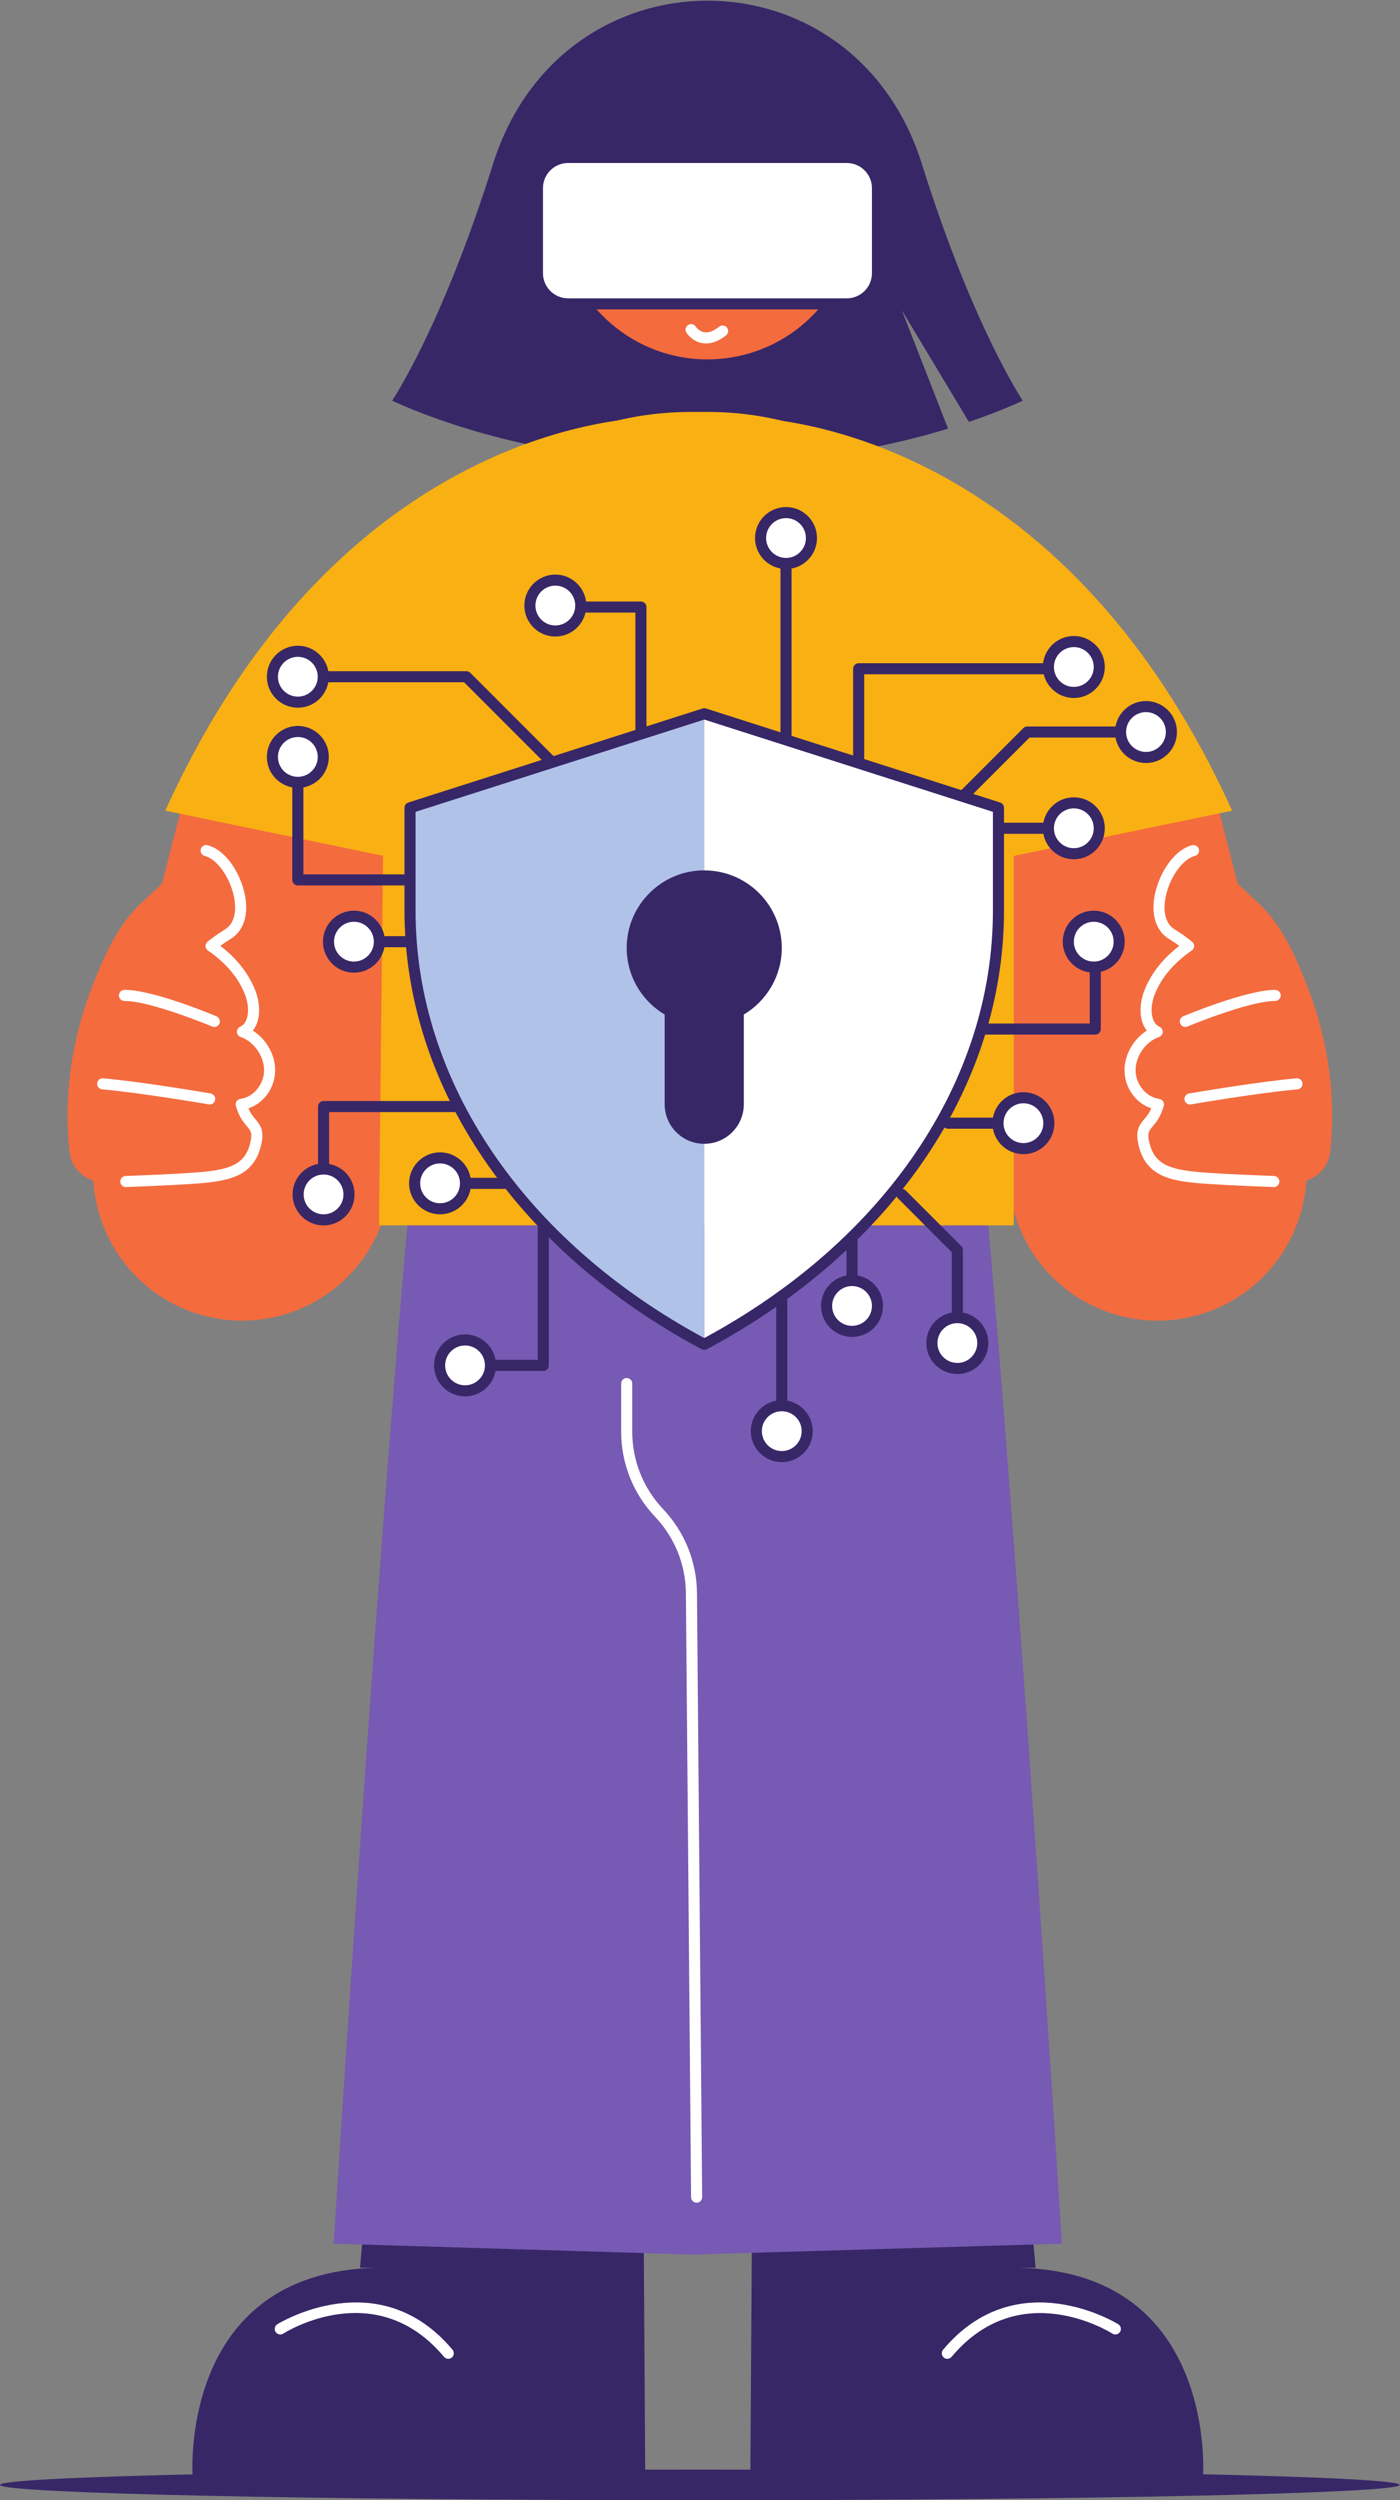 <?xml version="1.0" encoding="UTF-8" standalone="no"?>
<svg
   xmlns:dc="http://purl.org/dc/elements/1.1/"
   xmlns:cc="http://creativecommons.org/ns#"
   xmlns:rdf="http://www.w3.org/1999/02/22-rdf-syntax-ns#"
   xmlns:svg="http://www.w3.org/2000/svg"
   xmlns="http://www.w3.org/2000/svg"
   viewBox="0 0 337 601.667"
   height="601.667"
   width="337"
   xml:space="preserve"
   id="svg2"
   version="1.1"><rect x="0" y="0" width="337" height="601.667" fill="#808080" stroke="none"/><defs
     id="defs6" /><g
     transform="matrix(1.333,0,0,-1.333,0,601.667)"
     id="g10"><g
       transform="scale(0.1)"
       id="g12"><path
         id="path14"
         style="fill:#372767;fill-opacity:1;fill-rule:nonzero;stroke:none"
         d="m 1749.69,3751.95 -121.1,201.5 83.39,-213.6 c -103.6,-31.71 -258.39,-65 -434.5,-56.6 -319.695,-15.3 -569.292,107.1 -569.292,107.1 0,0 89.695,132.9 182.097,427.1 123.395,392.8 650.805,393.9 774.505,0 92.29,-294.2 182.1,-427.1 182.1,-427.1 0,0 -35.61,-17.5 -97.2,-38.4" /><path
         id="path16"
         style="fill:#f46b3e;fill-opacity:1;fill-rule:nonzero;stroke:none"
         d="m 370.395,2137.94 v 0 c 143.929,-36.87 290.496,49.93 327.355,193.87 L 856.633,2952.18 335.406,3085.67 176.527,2465.3 c -36.867,-143.93 49.93,-290.49 193.868,-327.36" /><path
         id="path18"
         style="fill:#f46b3e;fill-opacity:1;fill-rule:nonzero;stroke:none"
         d="m 208.453,2823.51 c 6.887,11.76 14.363,23.05 22.574,33.54 27.871,35.58 67.778,59.84 92.711,98.06 56.762,87.02 151.02,-86.39 84.532,-127.72 -12.274,-7.62 -22.317,-14.84 -30.582,-21.54 30.792,-21.17 56.445,-48.39 70.351,-83.5 10.227,-25.78 9.672,-60.96 -13.672,-71.38 28.141,-9.61 49.512,-40.34 48.988,-70.43 -0.527,-30.1 -22.894,-56.58 -51.269,-60.71 11.871,-42 35.871,-31.96 25.812,-72.76 -11.48,-46.56 -48.332,-54.6 -94.796,-59.11 -23.286,-2.26 -88.098,-5.81 -174.399,-8.49 -31.738,-0.99 -59.355,22.37 -63.008,53.9 -11.879,102.54 4.649,207.52 42.34,303.3 11.387,28.94 24.262,59.22 40.418,86.84" /><path
         id="path20"
         style="fill:#ffffff;fill-opacity:1;fill-rule:nonzero;stroke:none"
         d="m 227.199,2370.65 c -5.355,0 -9.793,4.24 -9.988,9.63 -0.203,5.52 4.113,10.16 9.633,10.36 75,2.71 121.629,5.62 138.773,7.28 49.84,4.83 76.832,14.13 86.059,51.54 4.59,18.65 1.574,22.22 -5.723,30.83 -6.082,7.19 -14.414,17.03 -20.004,36.82 -0.781,2.78 -0.332,5.75 1.235,8.17 1.57,2.42 4.101,4.04 6.953,4.45 23.508,3.42 42.265,25.81 42.707,50.98 0.449,25.85 -18.098,52.56 -42.223,60.8 -3.891,1.33 -6.57,4.9 -6.758,9.01 -0.183,4.11 2.164,7.91 5.918,9.58 16.617,7.42 17.324,36.18 8.449,58.57 -11.949,30.15 -34.402,56.71 -66.726,78.94 -2.598,1.79 -4.203,4.7 -4.324,7.84 -0.129,3.15 1.238,6.18 3.691,8.17 9.207,7.46 19.844,14.96 31.602,22.26 20.074,12.48 19.254,38.97 16.976,53.66 -5.699,36.8 -30.281,72.91 -53.679,78.85 -5.352,1.36 -8.59,6.81 -7.235,12.16 1.36,5.35 6.774,8.61 12.156,7.23 35.043,-8.9 62.356,-55.38 68.524,-95.18 5.156,-33.29 -4.387,-60.15 -26.188,-73.7 -6.824,-4.25 -13.226,-8.54 -19.144,-12.83 29.797,-22.87 50.937,-49.74 62.941,-80.03 9.805,-24.75 10.317,-55.09 -4.265,-73.01 24.25,-15.18 40.781,-43.87 40.285,-72.67 -0.547,-31.08 -20.578,-58.28 -48.235,-67.64 3.895,-9.2 8.465,-14.6 12.614,-19.51 10.211,-12.07 16.418,-21.96 9.875,-48.54 -13.219,-53.57 -56.524,-62.1 -103.547,-66.66 -22.938,-2.23 -77.891,-5.11 -139.985,-7.36 -0.121,0 -0.246,0 -0.367,0" /><path
         id="path22"
         style="fill:#ffffff;fill-opacity:1;fill-rule:nonzero;stroke:none"
         d="m 378.641,2519.74 c -0.563,0 -1.133,0.05 -1.703,0.15 -1.227,0.21 -123.036,21.11 -192.356,27.11 -5.496,0.47 -9.574,5.32 -9.098,10.82 0.477,5.5 5.219,9.68 10.829,9.1 70.156,-6.07 192.781,-27.11 194.011,-27.32 5.446,-0.94 9.098,-6.11 8.16,-11.55 -0.836,-4.88 -5.062,-8.31 -9.843,-8.31" /><path
         id="path24"
         style="fill:#ffffff;fill-opacity:1;fill-rule:nonzero;stroke:none"
         d="m 387.023,2659.68 c -1.285,0 -2.593,0.25 -3.851,0.77 -1.109,0.47 -110.832,46.09 -157.484,46.09 -0.317,0 -0.633,-0.02 -0.911,0 -5.472,0 -9.937,4.4 -10,9.89 -0.062,5.52 4.368,10.05 9.887,10.11 50.254,0.96 161.516,-45.67 166.223,-47.63 5.093,-2.13 7.5,-7.99 5.371,-13.08 -1.606,-3.84 -5.324,-6.15 -9.235,-6.15" /><path
         id="path26"
         style="fill:#f46b3e;fill-opacity:1;fill-rule:nonzero;stroke:none"
         d="m 2157.13,2137.94 v 0 c -143.93,-36.87 -290.5,49.93 -327.35,193.87 l -158.89,620.37 521.22,133.49 L 2351,2465.3 c 36.86,-143.93 -49.93,-290.49 -193.87,-327.36" /><path
         id="path28"
         style="fill:#372767;fill-opacity:1;fill-rule:nonzero;stroke:none"
         d="M 2527.52,27.648 C 2527.52,12.379 1961.72,0 1263.76,0 565.809,0 0.004,12.379 0.004,27.648 0.004,42.922 565.809,55.289 1263.76,55.289 c 697.96,0 1263.76,-12.367 1263.76,-27.641" /><path
         id="path30"
         style="fill:#372767;fill-opacity:1;fill-rule:nonzero;stroke:none"
         d="m 1870.07,419.629 -18.85,216.269 -492.45,-1.148 -3.78,-595.281 817.4,2.852 c 0,0 26.95,369.602 -332.32,377.309" /><path
         id="path32"
         style="fill:#ffffff;fill-opacity:1;fill-rule:nonzero;stroke:none"
         d="m 1710.7,255.25 c -2.27,0 -4.55,0.77 -6.42,2.34 -4.23,3.539 -4.79,9.851 -1.24,14.09 133.43,159.218 314.61,47.121 316.42,45.98 4.65,-2.961 6.03,-9.129 3.08,-13.801 -2.96,-4.668 -9.14,-6.027 -13.8,-3.097 -6.8,4.308 -168.3,103.758 -290.37,-41.93 -1.98,-2.352 -4.81,-3.582 -7.67,-3.582" /><path
         id="path34"
         style="fill:#372767;fill-opacity:1;fill-rule:nonzero;stroke:none"
         d="m 650.129,419.629 18.844,216.269 492.457,-1.148 3.78,-595.281 -817.401,2.852 c 0,0 -26.942,369.602 332.32,377.309" /><path
         id="path36"
         style="fill:#ffffff;fill-opacity:1;fill-rule:nonzero;stroke:none"
         d="m 809.492,255.25 c -2.855,0 -5.691,1.23 -7.668,3.582 -122.324,145.988 -283.554,46.25 -290.355,41.93 -4.66,-2.961 -10.848,-1.571 -13.801,3.09 -2.957,4.668 -1.578,10.847 3.086,13.808 1.809,1.141 182.949,113.27 316.402,-45.98 3.543,-4.239 2.989,-10.551 -1.246,-14.09 -1.871,-1.57 -4.148,-2.34 -6.418,-2.34" /><path
         id="path38"
         style="fill:#775ab3;fill-opacity:1;fill-rule:nonzero;stroke:none"
         d="m 1917.69,463.148 c -86.98,1361.612 -136.7,1877.002 -136.7,1877.002 h -508.77 -24.23 -508.775 c 0,0 -49.727,-515.39 -136.699,-1877.002 L 1243.6,443.641 c -0.01,-0.231 -0.01,-0.403 -0.01,-0.403 l 674.1,19.91" /><path
         id="path40"
         style="fill:#f9b012;fill-opacity:1;fill-rule:nonzero;stroke:none"
         d="m 1181.76,3759.94 c 0,0 -556.768,10.99 -883.268,-709.8 l 598.035,-123.94 285.233,833.74" /><path
         id="path42"
         style="fill:#f9b012;fill-opacity:1;fill-rule:nonzero;stroke:none"
         d="m 1341.67,3759.94 c 0,0 556.77,10.99 883.27,-709.8 l -598.03,-123.94 -285.24,833.74" /><path
         id="path44"
         style="fill:#f9b012;fill-opacity:1;fill-rule:nonzero;stroke:none"
         d="m 1278.19,3769.95 h -31.15 c -305.153,0 -552.524,-240.32 -552.524,-536.77 L 684.359,2301.47 H 1830.71 v 931.71 c 0,296.45 -247.38,536.77 -552.52,536.77" /><path
         id="path46"
         style="fill:#372767;fill-opacity:1;fill-rule:nonzero;stroke:none"
         d="M 930.813,2367.35 H 794.684 c -5.524,0 -10,4.48 -10,10 0,5.53 4.476,10 10,10 h 136.129 c 5.523,0 10,-4.47 10,-10 0,-5.52 -4.477,-10 -10,-10" /><path
         id="path48"
         style="fill:#ffffff;fill-opacity:1;fill-rule:nonzero;stroke:none"
         d="m 748.746,2377.35 c 0,-25.36 20.567,-45.93 45.938,-45.93 25.371,0 45.937,20.57 45.937,45.93 0,25.38 -20.566,45.94 -45.937,45.94 -25.371,0 -45.938,-20.56 -45.938,-45.94" /><path
         id="path50"
         style="fill:#372767;fill-opacity:1;fill-rule:nonzero;stroke:none"
         d="m 794.684,2413.29 c -19.813,0 -35.938,-16.12 -35.938,-35.94 0,-19.81 16.125,-35.93 35.938,-35.93 19.816,0 35.937,16.12 35.937,35.93 0,19.82 -16.121,35.94 -35.937,35.94 z m 0,-91.87 c -30.844,0 -55.938,25.09 -55.938,55.93 0,30.85 25.094,55.94 55.938,55.94 30.847,0 55.937,-25.09 55.937,-55.94 0,-30.84 -25.09,-55.93 -55.937,-55.93" /><path
         id="path52"
         style="fill:#f46b3e;fill-opacity:1;fill-rule:nonzero;stroke:none"
         d="m 1011.78,4108.25 c 1.83,-21.04 6.05,-41.25 12.41,-60.43 37.76,-114.88 150.62,-192.91 276.38,-182 106.19,9.23 192.42,79.32 227.1,172.95 13.36,35.75 19.13,75.11 15.61,115.61 -12.71,146.52 -142,255.03 -288.78,242.3 -146.77,-12.74 -255.441,-141.91 -242.72,-288.43" /><path
         id="path54"
         style="fill:#ffffff;fill-opacity:1;fill-rule:nonzero;stroke:none"
         d="m 1275.14,3893.59 c -2.35,0 -4.69,0.2 -7,0.59 -18.23,3.14 -27.59,17.41 -28.6,19.03 -2.92,4.68 -1.49,10.85 3.19,13.78 4.66,2.91 10.8,1.51 13.74,-3.13 0.21,-0.31 5.73,-8.45 15.26,-10 7.93,-1.27 16.97,2.1 26.98,10.04 4.31,3.46 10.62,2.72 14.06,-1.6 3.43,-4.33 2.71,-10.62 -1.62,-14.05 -12.26,-9.75 -24.35,-14.66 -36.01,-14.66" /><path
         id="path56"
         style="fill:#f46b3e;fill-opacity:1;fill-rule:nonzero;stroke:none"
         d="m 2319.07,2823.51 c -6.88,11.76 -14.36,23.05 -22.57,33.54 -27.87,35.58 -67.78,59.84 -92.71,98.06 -56.77,87.02 -151.02,-86.39 -84.53,-127.72 12.27,-7.62 22.31,-14.84 30.58,-21.54 -30.79,-21.17 -56.45,-48.39 -70.36,-83.5 -10.22,-25.78 -9.67,-60.96 13.68,-71.38 -28.15,-9.61 -49.52,-40.34 -49,-70.43 0.53,-30.1 22.9,-56.58 51.27,-60.71 -11.86,-42 -35.86,-31.96 -25.81,-72.76 11.49,-46.56 48.33,-54.6 94.81,-59.11 23.28,-2.26 88.09,-5.81 174.39,-8.49 31.74,-0.99 59.36,22.37 63.01,53.9 11.87,102.54 -4.65,207.52 -42.34,303.3 -11.38,28.94 -24.26,59.22 -40.42,86.84" /><path
         id="path58"
         style="fill:#ffffff;fill-opacity:1;fill-rule:nonzero;stroke:none"
         d="m 2300.32,2370.65 c -0.12,0 -0.24,0 -0.37,0 -62.09,2.25 -117.03,5.13 -139.98,7.36 -47.03,4.56 -90.33,13.09 -103.53,66.66 -6.55,26.58 -0.35,36.48 9.86,48.55 4.15,4.9 8.72,10.3 12.62,19.5 -27.66,9.36 -47.69,36.56 -48.23,67.64 -0.51,28.8 16.03,57.49 40.27,72.67 -14.58,17.92 -14.07,48.26 -4.26,73.01 12,30.29 33.14,57.16 62.94,80.03 -5.91,4.29 -12.31,8.58 -19.14,12.82 -21.81,13.56 -31.35,40.42 -26.19,73.71 6.17,39.8 33.49,86.28 68.52,95.18 5.36,1.35 10.8,-1.87 12.16,-7.23 1.36,-5.35 -1.88,-10.8 -7.23,-12.16 -23.4,-5.94 -47.98,-42.05 -53.69,-78.85 -2.27,-14.68 -3.09,-41.18 16.99,-53.66 11.77,-7.32 22.41,-14.81 31.59,-22.27 2.45,-1.98 3.82,-5.01 3.69,-8.16 -0.13,-3.14 -1.73,-6.05 -4.33,-7.84 -32.32,-22.23 -54.77,-48.79 -66.71,-78.94 -8.88,-22.39 -8.18,-51.15 8.44,-58.57 3.76,-1.67 6.11,-5.48 5.92,-9.58 -0.19,-4.11 -2.87,-7.68 -6.76,-9.01 -24.13,-8.25 -42.67,-34.95 -42.21,-60.8 0.44,-25.17 19.2,-47.56 42.7,-50.98 2.85,-0.41 5.38,-2.03 6.95,-4.45 1.58,-2.42 2.03,-5.4 1.23,-8.17 -5.59,-19.79 -13.92,-29.63 -20,-36.82 -7.29,-8.61 -10.32,-12.18 -5.72,-30.83 9.22,-37.41 36.21,-46.71 86.06,-51.54 17.15,-1.66 63.78,-4.57 138.77,-7.28 5.51,-0.2 9.83,-4.84 9.63,-10.36 -0.2,-5.39 -4.63,-9.63 -9.99,-9.63" /><path
         id="path60"
         style="fill:#ffffff;fill-opacity:1;fill-rule:nonzero;stroke:none"
         d="m 2148.89,2519.74 c -4.78,0 -9,3.43 -9.84,8.3 -0.94,5.45 2.71,10.62 8.15,11.56 1.23,0.21 123.86,21.25 194.02,27.32 5.56,0.61 10.34,-3.6 10.82,-9.1 0.48,-5.5 -3.59,-10.35 -9.1,-10.82 -69.33,-6 -191.12,-26.9 -192.34,-27.11 -0.58,-0.1 -1.15,-0.15 -1.71,-0.15" /><path
         id="path62"
         style="fill:#ffffff;fill-opacity:1;fill-rule:nonzero;stroke:none"
         d="m 2140.5,2659.68 c -3.91,0 -7.63,2.31 -9.23,6.15 -2.13,5.09 0.28,10.95 5.37,13.08 4.68,1.95 114.54,47.63 165.29,47.63 0.31,0 0.62,0 0.93,0 5.52,-0.06 9.95,-4.59 9.89,-10.11 -0.07,-5.53 -4.88,-9.63 -10.12,-9.89 -0.26,0 -0.53,0 -0.79,0 -46.68,0 -156.38,-45.62 -157.48,-46.09 -1.26,-0.52 -2.57,-0.77 -3.86,-0.77" /><path
         id="path64"
         style="fill:#372767;fill-opacity:1;fill-rule:nonzero;stroke:none"
         d="m 1419.4,3174.97 c -5.53,0 -10,4.48 -10,10 v 332.45 c 0,5.53 4.47,10 10,10 5.52,0 10,-4.47 10,-10 v -332.45 c 0,-5.52 -4.48,-10 -10,-10" /><path
         id="path66"
         style="fill:#372767;fill-opacity:1;fill-rule:nonzero;stroke:none"
         d="m 1002.83,3121.28 c -2.55,0 -5.111,0.98 -7.064,2.93 L 838.031,3281.94 H 537.848 c -5.524,0 -10,4.48 -10,10 0,5.53 4.476,10 10,10 h 304.324 c 2.648,0 5.191,-1.05 7.066,-2.93 L 1009.9,3138.35 c 3.91,-3.91 3.91,-10.23 0,-14.14 -1.95,-1.95 -4.51,-2.93 -7.07,-2.93" /><path
         id="path68"
         style="fill:#372767;fill-opacity:1;fill-rule:nonzero;stroke:none"
         d="M 740.426,2915.16 H 537.848 c -5.524,0 -10,4.48 -10,10 v 204.57 c 0,5.52 4.476,10 10,10 5.523,0 10,-4.48 10,-10 v -194.57 h 192.578 c 5.523,0 10,-4.48 10,-10 0,-5.52 -4.477,-10 -10,-10" /><path
         id="path70"
         style="fill:#372767;fill-opacity:1;fill-rule:nonzero;stroke:none"
         d="M 740.426,2803.63 H 639.137 c -5.52,0 -10,4.48 -10,10 0,5.53 4.48,10 10,10 h 101.289 c 5.523,0 10,-4.47 10,-10 0,-5.52 -4.477,-10 -10,-10" /><path
         id="path72"
         style="fill:#372767;fill-opacity:1;fill-rule:nonzero;stroke:none"
         d="m 1728.79,2079.03 c -5.53,0 -10,4.48 -10,10 v 163.93 l -97.32,97.32 c -3.91,3.91 -3.91,10.24 0,14.14 3.9,3.91 10.23,3.91 14.14,0 l 100.25,-100.24 c 1.88,-1.88 2.93,-4.42 2.93,-7.07 v -168.08 c 0,-5.52 -4.47,-10 -10,-10" /><path
         id="path74"
         style="fill:#372767;fill-opacity:1;fill-rule:nonzero;stroke:none"
         d="m 1977.84,2645.89 h -206.28 c -5.52,0 -10,4.48 -10,10 0,5.53 4.48,10 10,10 h 196.28 v 147.74 c 0,5.53 4.48,10 10,10 5.53,0 10,-4.47 10,-10 v -157.74 c 0,-5.52 -4.47,-10 -10,-10" /><path
         id="path76"
         style="fill:#372767;fill-opacity:1;fill-rule:nonzero;stroke:none"
         d="m 1939.13,3008.34 h -136.12 c -5.53,0 -10,4.47 -10,10 0,5.52 4.47,10 10,10 h 136.12 c 5.53,0 10,-4.48 10,-10 0,-5.53 -4.47,-10 -10,-10" /><path
         id="path78"
         style="fill:#372767;fill-opacity:1;fill-rule:nonzero;stroke:none"
         d="m 1728.79,3055.9 c -2.56,0 -5.12,0.98 -7.07,2.93 -3.91,3.91 -3.91,10.24 0,14.14 l 126.22,126.22 c 1.88,1.88 4.42,2.93 7.07,2.93 h 214.41 c 5.52,0 10,-4.48 10,-10 0,-5.52 -4.48,-10 -10,-10 h -210.27 l -123.29,-123.29 c -1.95,-1.95 -4.51,-2.93 -7.07,-2.93" /><path
         id="path80"
         style="fill:#372767;fill-opacity:1;fill-rule:nonzero;stroke:none"
         d="M 981.043,2038.71 H 839.781 c -5.519,0 -10,4.47 -10,10 0,5.53 4.481,10 10,10 h 131.262 v 265.19 c 0,5.52 4.477,10 10,10 5.523,0 10,-4.48 10,-10 v -275.19 c 0,-5.53 -4.477,-10 -10,-10" /><path
         id="path82"
         style="fill:#372767;fill-opacity:1;fill-rule:nonzero;stroke:none"
         d="m 584.301,2347.35 c -5.524,0 -10,4.48 -10,10 v 158.6 c 0,5.53 4.476,10 10,10 h 238.621 c 5.523,0 10,-4.47 10,-10 0,-5.52 -4.477,-10 -10,-10 H 594.301 v -148.6 c 0,-5.52 -4.481,-10 -10,-10" /><path
         id="path84"
         style="fill:#372767;fill-opacity:1;fill-rule:nonzero;stroke:none"
         d="m 1550.6,3126.66 c -5.53,0 -10,4.48 -10,10 v 169.67 c 0,5.52 4.47,10 10,10 h 388.53 c 5.53,0 10,-4.48 10,-10 0,-5.52 -4.47,-10 -10,-10 H 1560.6 v -159.67 c 0,-5.52 -4.47,-10 -10,-10" /><path
         id="path86"
         style="fill:#372767;fill-opacity:1;fill-rule:nonzero;stroke:none"
         d="m 1157.38,3178.55 c -5.53,0 -10,4.48 -10,10 v 219.2 h -144.55 c -5.517,0 -9.994,4.48 -9.994,10 0,5.53 4.477,10 9.994,10 h 154.55 c 5.52,0 10,-4.47 10,-10 v -229.2 c 0,-5.52 -4.48,-10 -10,-10" /><path
         id="path88"
         style="fill:#372767;fill-opacity:1;fill-rule:nonzero;stroke:none"
         d="m 1411.72,1920 c -5.53,0 -10,4.47 -10,10 v 251.9 c 0,5.52 4.47,10 10,10 5.53,0 10,-4.48 10,-10 V 1930 c 0,-5.53 -4.47,-10 -10,-10" /><path
         id="path90"
         style="fill:#ffffff;fill-opacity:1;fill-rule:nonzero;stroke:none"
         d="m 1465.33,3542.34 c 0,-25.37 -20.56,-45.94 -45.93,-45.94 -25.37,0 -45.94,20.57 -45.94,45.94 0,25.37 20.57,45.93 45.94,45.93 25.37,0 45.93,-20.56 45.93,-45.93" /><path
         id="path92"
         style="fill:#372767;fill-opacity:1;fill-rule:nonzero;stroke:none"
         d="m 1419.4,3578.27 c -19.82,0 -35.94,-16.12 -35.94,-35.93 0,-19.82 16.12,-35.94 35.94,-35.94 19.81,0 35.93,16.12 35.93,35.94 0,19.81 -16.12,35.93 -35.93,35.93 z m 0,-91.87 c -30.84,0 -55.94,25.09 -55.94,55.94 0,30.84 25.1,55.93 55.94,55.93 30.84,0 55.93,-25.09 55.93,-55.93 0,-30.85 -25.09,-55.94 -55.93,-55.94" /><path
         id="path94"
         style="fill:#ffffff;fill-opacity:1;fill-rule:nonzero;stroke:none"
         d="m 1048.77,3420.44 c 0,-25.37 -20.57,-45.94 -45.94,-45.94 -25.365,0 -45.932,20.57 -45.932,45.94 0,25.37 20.567,45.94 45.932,45.94 25.37,0 45.94,-20.57 45.94,-45.94" /><path
         id="path96"
         style="fill:#372767;fill-opacity:1;fill-rule:nonzero;stroke:none"
         d="m 1002.83,3456.38 c -19.81,0 -35.932,-16.13 -35.932,-35.94 0,-19.81 16.122,-35.94 35.932,-35.94 19.82,0 35.94,16.13 35.94,35.94 0,19.81 -16.12,35.94 -35.94,35.94 z m 0,-91.88 c -30.842,0 -55.932,25.1 -55.932,55.94 0,30.84 25.09,55.94 55.932,55.94 30.84,0 55.94,-25.1 55.94,-55.94 0,-30.84 -25.1,-55.94 -55.94,-55.94" /><path
         id="path98"
         style="fill:#ffffff;fill-opacity:1;fill-rule:nonzero;stroke:none"
         d="m 1985.07,3309.51 c 0,-25.37 -20.57,-45.94 -45.94,-45.94 -25.36,0 -45.92,20.57 -45.92,45.94 0,25.37 20.56,45.93 45.92,45.93 25.37,0 45.94,-20.56 45.94,-45.93" /><path
         id="path100"
         style="fill:#372767;fill-opacity:1;fill-rule:nonzero;stroke:none"
         d="m 1939.13,3345.44 c -19.81,0 -35.92,-16.11 -35.92,-35.93 0,-19.81 16.11,-35.94 35.92,-35.94 19.82,0 35.94,16.13 35.94,35.94 0,19.82 -16.12,35.93 -35.94,35.93 z m 0,-91.87 c -30.84,0 -55.92,25.1 -55.92,55.94 0,30.84 25.08,55.93 55.92,55.93 30.84,0 55.94,-25.09 55.94,-55.93 0,-30.84 -25.1,-55.94 -55.94,-55.94" /><path
         id="path102"
         style="fill:#ffffff;fill-opacity:1;fill-rule:nonzero;stroke:none"
         d="m 2115.35,3192.12 c 0,-25.37 -20.56,-45.94 -45.93,-45.94 -25.37,0 -45.94,20.57 -45.94,45.94 0,25.37 20.57,45.94 45.94,45.94 25.37,0 45.93,-20.57 45.93,-45.94" /><path
         id="path104"
         style="fill:#372767;fill-opacity:1;fill-rule:nonzero;stroke:none"
         d="m 2069.42,3228.06 c -19.82,0 -35.94,-16.13 -35.94,-35.94 0,-19.81 16.12,-35.94 35.94,-35.94 19.81,0 35.93,16.13 35.93,35.94 0,19.81 -16.12,35.94 -35.93,35.94 z m 0,-91.88 c -30.84,0 -55.94,25.1 -55.94,55.94 0,30.84 25.1,55.94 55.94,55.94 30.84,0 55.93,-25.1 55.93,-55.94 0,-30.84 -25.09,-55.94 -55.93,-55.94" /><path
         id="path106"
         style="fill:#ffffff;fill-opacity:1;fill-rule:nonzero;stroke:none"
         d="m 1985.07,3018.34 c 0,-25.38 -20.57,-45.94 -45.94,-45.94 -25.36,0 -45.92,20.56 -45.92,45.94 0,25.36 20.56,45.93 45.92,45.93 25.37,0 45.94,-20.57 45.94,-45.93" /><path
         id="path108"
         style="fill:#372767;fill-opacity:1;fill-rule:nonzero;stroke:none"
         d="m 1939.13,3054.27 c -19.81,0 -35.92,-16.12 -35.92,-35.93 0,-19.82 16.11,-35.94 35.92,-35.94 19.82,0 35.94,16.12 35.94,35.94 0,19.81 -16.12,35.93 -35.94,35.93 z m 0,-91.87 c -30.84,0 -55.92,25.09 -55.92,55.94 0,30.84 25.08,55.93 55.92,55.93 30.84,0 55.94,-25.09 55.94,-55.93 0,-30.85 -25.1,-55.94 -55.94,-55.94" /><path
         id="path110"
         style="fill:#372767;fill-opacity:1;fill-rule:nonzero;stroke:none"
         d="m 1848.11,2475.95 h -136.14 c -5.52,0 -10,4.48 -10,10 0,5.53 4.48,10 10,10 h 136.14 c 5.53,0 10,-4.47 10,-10 0,-5.52 -4.47,-10 -10,-10" /><path
         id="path112"
         style="fill:#ffffff;fill-opacity:1;fill-rule:nonzero;stroke:none"
         d="m 1894.05,2485.95 c 0,-25.37 -20.57,-45.93 -45.94,-45.93 -25.37,0 -45.94,20.56 -45.94,45.93 0,25.37 20.57,45.94 45.94,45.94 25.37,0 45.94,-20.57 45.94,-45.94" /><path
         id="path114"
         style="fill:#372767;fill-opacity:1;fill-rule:nonzero;stroke:none"
         d="m 1848.11,2521.89 c -19.82,0 -35.94,-16.12 -35.94,-35.94 0,-19.81 16.12,-35.93 35.94,-35.93 19.81,0 35.94,16.12 35.94,35.93 0,19.82 -16.13,35.94 -35.94,35.94 z m 0,-91.87 c -30.84,0 -55.94,25.09 -55.94,55.93 0,30.85 25.1,55.94 55.94,55.94 30.84,0 55.94,-25.09 55.94,-55.94 0,-30.84 -25.1,-55.93 -55.94,-55.93" /><path
         id="path116"
         style="fill:#372767;fill-opacity:1;fill-rule:nonzero;stroke:none"
         d="m 1538.63,2146.01 c -5.53,0 -10,4.47 -10,10 v 136.12 c 0,5.53 4.47,10 10,10 5.52,0 10,-4.47 10,-10 v -136.12 c 0,-5.53 -4.48,-10 -10,-10" /><path
         id="path118"
         style="fill:#ffffff;fill-opacity:1;fill-rule:nonzero;stroke:none"
         d="m 1538.63,2110.07 c -25.38,0 -45.94,20.57 -45.94,45.94 0,25.37 20.56,45.93 45.94,45.93 25.36,0 45.92,-20.56 45.92,-45.93 0,-25.37 -20.56,-45.94 -45.92,-45.94" /><path
         id="path120"
         style="fill:#372767;fill-opacity:1;fill-rule:nonzero;stroke:none"
         d="m 1538.63,2191.94 c -19.82,0 -35.94,-16.12 -35.94,-35.93 0,-19.82 16.12,-35.94 35.94,-35.94 19.81,0 35.92,16.12 35.92,35.94 0,19.81 -16.11,35.93 -35.92,35.93 z m 0,-91.87 c -30.84,0 -55.94,25.1 -55.94,55.94 0,30.84 25.1,55.93 55.94,55.93 30.84,0 55.92,-25.09 55.92,-55.93 0,-30.84 -25.08,-55.94 -55.92,-55.94" /><path
         id="path122"
         style="fill:#ffffff;fill-opacity:1;fill-rule:nonzero;stroke:none"
         d="m 2021.01,2813.63 c 0,-25.37 -20.57,-45.93 -45.94,-45.93 -25.37,0 -45.94,20.56 -45.94,45.93 0,25.37 20.57,45.94 45.94,45.94 25.37,0 45.94,-20.57 45.94,-45.94" /><path
         id="path124"
         style="fill:#372767;fill-opacity:1;fill-rule:nonzero;stroke:none"
         d="m 1975.07,2849.57 c -19.81,0 -35.94,-16.12 -35.94,-35.94 0,-19.81 16.13,-35.93 35.94,-35.93 19.82,0 35.94,16.12 35.94,35.93 0,19.82 -16.12,35.94 -35.94,35.94 z m 0,-91.87 c -30.84,0 -55.94,25.09 -55.94,55.93 0,30.85 25.1,55.94 55.94,55.94 30.84,0 55.94,-25.09 55.94,-55.94 0,-30.84 -25.1,-55.93 -55.94,-55.93" /><path
         id="path126"
         style="fill:#ffffff;fill-opacity:1;fill-rule:nonzero;stroke:none"
         d="m 1457.65,1930 c 0,-25.37 -20.57,-45.94 -45.93,-45.94 -25.37,0 -45.94,20.57 -45.94,45.94 0,25.37 20.57,45.94 45.94,45.94 25.36,0 45.93,-20.57 45.93,-45.94" /><path
         id="path128"
         style="fill:#372767;fill-opacity:1;fill-rule:nonzero;stroke:none"
         d="m 1411.72,1965.94 c -19.81,0 -35.94,-16.12 -35.94,-35.94 0,-19.81 16.13,-35.94 35.94,-35.94 19.82,0 35.93,16.13 35.93,35.94 0,19.82 -16.11,35.94 -35.93,35.94 z m 0,-91.88 c -30.84,0 -55.94,25.1 -55.94,55.94 0,30.84 25.1,55.94 55.94,55.94 30.84,0 55.93,-25.1 55.93,-55.94 0,-30.84 -25.09,-55.94 -55.93,-55.94" /><path
         id="path130"
         style="fill:#ffffff;fill-opacity:1;fill-rule:nonzero;stroke:none"
         d="m 1774.73,2089.03 c 0,-25.37 -20.57,-45.93 -45.94,-45.93 -25.37,0 -45.94,20.56 -45.94,45.93 0,25.37 20.57,45.94 45.94,45.94 25.37,0 45.94,-20.57 45.94,-45.94" /><path
         id="path132"
         style="fill:#372767;fill-opacity:1;fill-rule:nonzero;stroke:none"
         d="m 1728.79,2124.97 c -19.81,0 -35.94,-16.12 -35.94,-35.94 0,-19.81 16.13,-35.93 35.94,-35.93 19.82,0 35.94,16.12 35.94,35.93 0,19.82 -16.12,35.94 -35.94,35.94 z m 0,-91.87 c -30.84,0 -55.94,25.09 -55.94,55.93 0,30.84 25.1,55.94 55.94,55.94 30.84,0 55.94,-25.1 55.94,-55.94 0,-30.84 -25.1,-55.93 -55.94,-55.93" /><path
         id="path134"
         style="fill:#ffffff;fill-opacity:1;fill-rule:nonzero;stroke:none"
         d="m 885.719,2048.71 c 0,-25.37 -20.567,-45.94 -45.938,-45.94 -25.371,0 -45.937,20.57 -45.937,45.94 0,25.37 20.566,45.94 45.937,45.94 25.371,0 45.938,-20.57 45.938,-45.94" /><path
         id="path136"
         style="fill:#372767;fill-opacity:1;fill-rule:nonzero;stroke:none"
         d="m 839.781,2084.65 c -19.812,0 -35.937,-16.12 -35.937,-35.94 0,-19.81 16.125,-35.94 35.937,-35.94 19.817,0 35.938,16.13 35.938,35.94 0,19.82 -16.121,35.94 -35.938,35.94 z m 0,-91.88 c -30.843,0 -55.937,25.1 -55.937,55.94 0,30.84 25.094,55.94 55.937,55.94 30.848,0 55.938,-25.1 55.938,-55.94 0,-30.84 -25.09,-55.94 -55.938,-55.94" /><path
         id="path138"
         style="fill:#ffffff;fill-opacity:1;fill-rule:nonzero;stroke:none"
         d="m 630.238,2357.35 c 0,-25.36 -20.566,-45.93 -45.937,-45.93 -25.371,0 -45.938,20.57 -45.938,45.93 0,25.38 20.567,45.94 45.938,45.94 25.371,0 45.937,-20.56 45.937,-45.94" /><path
         id="path140"
         style="fill:#372767;fill-opacity:1;fill-rule:nonzero;stroke:none"
         d="m 584.301,2393.29 c -19.817,0 -35.938,-16.12 -35.938,-35.94 0,-19.81 16.121,-35.93 35.938,-35.93 19.812,0 35.937,16.12 35.937,35.93 0,19.82 -16.125,35.94 -35.937,35.94 z m 0,-91.87 c -30.848,0 -55.938,25.09 -55.938,55.93 0,30.85 25.09,55.94 55.938,55.94 30.844,0 55.937,-25.09 55.937,-55.94 0,-30.84 -25.093,-55.93 -55.937,-55.93" /><path
         id="path142"
         style="fill:#ffffff;fill-opacity:1;fill-rule:nonzero;stroke:none"
         d="m 685.07,2813.63 c 0,-25.37 -20.566,-45.93 -45.933,-45.93 -25.371,0 -45.938,20.56 -45.938,45.93 0,25.37 20.567,45.94 45.938,45.94 25.367,0 45.933,-20.57 45.933,-45.94" /><path
         id="path144"
         style="fill:#372767;fill-opacity:1;fill-rule:nonzero;stroke:none"
         d="m 639.137,2849.57 c -19.813,0 -35.938,-16.12 -35.938,-35.94 0,-19.81 16.125,-35.93 35.938,-35.93 19.816,0 35.933,16.12 35.933,35.93 0,19.82 -16.117,35.94 -35.933,35.94 z m 0,-91.87 c -30.844,0 -55.938,25.09 -55.938,55.93 0,30.85 25.094,55.94 55.938,55.94 30.84,0 55.933,-25.09 55.933,-55.94 0,-30.84 -25.093,-55.93 -55.933,-55.93" /><path
         id="path146"
         style="fill:#ffffff;fill-opacity:1;fill-rule:nonzero;stroke:none"
         d="m 583.781,3147.17 c 0,-25.37 -20.566,-45.93 -45.933,-45.93 -25.371,0 -45.938,20.56 -45.938,45.93 0,25.37 20.567,45.94 45.938,45.94 25.367,0 45.933,-20.57 45.933,-45.94" /><path
         id="path148"
         style="fill:#372767;fill-opacity:1;fill-rule:nonzero;stroke:none"
         d="m 537.848,3183.11 c -19.813,0 -35.938,-16.12 -35.938,-35.94 0,-19.81 16.125,-35.93 35.938,-35.93 19.816,0 35.933,16.12 35.933,35.93 0,19.82 -16.117,35.94 -35.933,35.94 z m 0,-91.87 c -30.844,0 -55.938,25.09 -55.938,55.93 0,30.85 25.094,55.94 55.938,55.94 30.84,0 55.933,-25.09 55.933,-55.94 0,-30.84 -25.093,-55.93 -55.933,-55.93" /><path
         id="path150"
         style="fill:#372767;fill-opacity:1;fill-rule:nonzero;stroke:none"
         d="m 1537.34,4191.66 h -526.57 v 218.44 h 526.57 v -218.44" /><path
         id="path152"
         style="fill:#ffffff;fill-opacity:1;fill-rule:nonzero;stroke:none"
         d="m 583.781,3291.94 c 0,-25.37 -20.566,-45.93 -45.933,-45.93 -25.371,0 -45.938,20.56 -45.938,45.93 0,25.38 20.567,45.94 45.938,45.94 25.367,0 45.933,-20.56 45.933,-45.94" /><path
         id="path154"
         style="fill:#372767;fill-opacity:1;fill-rule:nonzero;stroke:none"
         d="m 537.848,3327.88 c -19.813,0 -35.938,-16.12 -35.938,-35.94 0,-19.81 16.125,-35.93 35.938,-35.93 19.816,0 35.933,16.12 35.933,35.93 0,19.82 -16.117,35.94 -35.933,35.94 z m 0,-91.87 c -30.844,0 -55.938,25.09 -55.938,55.93 0,30.85 25.094,55.94 55.938,55.94 30.84,0 55.933,-25.09 55.933,-55.94 0,-30.84 -25.093,-55.93 -55.933,-55.93" /><path
         id="path156"
         style="fill:#ffffff;fill-opacity:1;fill-rule:nonzero;stroke:none"
         d="m 1257.96,537.102 c -5.49,0 -9.95,4.418 -10,9.91 l -9.36,1090.178 c -0.38,51.69 -20.16,100.8 -55.7,138.32 -39.46,41.64 -61.18,96.17 -61.18,153.53 v 86.91 c 0,5.53 4.47,10 10,10 5.52,0 10,-4.47 10,-10 v -86.91 c 0,-52.22 19.78,-101.86 55.7,-139.78 39.04,-41.2 60.77,-95.16 61.18,-151.91 l 9.35,-1090.159 c 0.05,-5.531 -4.38,-10.043 -9.91,-10.089 -0.03,0 -0.05,0 -0.08,0" /><path
         id="path158"
         style="fill:#ffffff;fill-opacity:1;fill-rule:nonzero;stroke:none"
         d="m 1802.98,3055.35 v -186 c 0,-312.4 -198.5,-604.9 -531.3,-782.6 v 1138.3 l 531.3,-169.7" /><path
         id="path160"
         style="fill:#b0c2e8;fill-opacity:1;fill-rule:nonzero;stroke:none"
         d="m 1271.68,3225.05 v -1138.3 c -332.692,177.7 -531.297,470.2 -531.297,782.6 v 186 l 531.297,169.7" /><path
         id="path162"
         style="fill:#372767;fill-opacity:1;fill-rule:nonzero;stroke:none"
         d="m 750.426,3048.01 v -178.69 c 0,-307.07 194.754,-595.05 521.294,-771.27 326.54,176.22 521.29,464.2 521.29,771.27 v 178.69 l -521.29,166.58 z M 1271.72,2076.7 c -1.62,0 -3.24,0.39 -4.72,1.18 -335.98,179.52 -536.574,475.39 -536.574,791.44 v 185.99 c 0,4.35 2.812,8.21 6.961,9.53 l 531.283,169.77 c 2,0.64 4.11,0.64 6.1,0 l 531.29,-169.77 c 4.14,-1.32 6.95,-5.18 6.95,-9.53 v -185.99 c 0,-316.05 -200.59,-611.91 -536.57,-791.44 -1.48,-0.79 -3.1,-1.18 -4.72,-1.18" /><path
         id="path164"
         style="fill:#372767;fill-opacity:1;fill-rule:nonzero;stroke:none"
         d="m 1411.72,2802.35 c 0,82.63 -71.58,148.53 -156.11,139.1 -63.53,-7.09 -115.16,-58.21 -122.83,-121.67 -7.06,-58.35 21.89,-110.5 67.47,-137.66 v -161.91 c 0,-39.48 31.99,-71.47 71.47,-71.47 v 0 c 39.46,0 71.47,31.99 71.47,71.47 v 161.91 c 40.98,24.42 68.53,69.05 68.53,120.23" /><path
         id="path166"
         style="fill:#ffffff;fill-opacity:1;fill-rule:nonzero;stroke:none"
         d="m 1529.22,3965.06 h -503.37 c -30.565,0 -55.346,24.78 -55.346,55.35 v 153.61 c 0,30.57 24.781,55.35 55.346,55.35 h 503.37 c 30.56,0 55.33,-24.78 55.33,-55.35 v -153.61 c 0,-30.57 -24.77,-55.35 -55.33,-55.35" /><path
         id="path168"
         style="fill:#372767;fill-opacity:1;fill-rule:nonzero;stroke:none"
         d="m 1025.85,4219.37 c -25,0 -45.346,-20.35 -45.346,-45.35 v -153.61 c 0,-25 20.346,-45.35 45.346,-45.35 h 503.37 c 25,0 45.33,20.35 45.33,45.35 v 153.61 c 0,25 -20.33,45.35 -45.33,45.35 z m 503.37,-264.31 h -503.37 c -36.034,0 -65.346,29.32 -65.346,65.35 v 153.61 c 0,36.03 29.312,65.35 65.346,65.35 h 503.37 c 36.03,0 65.33,-29.32 65.33,-65.35 v -153.61 c 0,-36.03 -29.3,-65.35 -65.33,-65.35" /></g></g></svg>